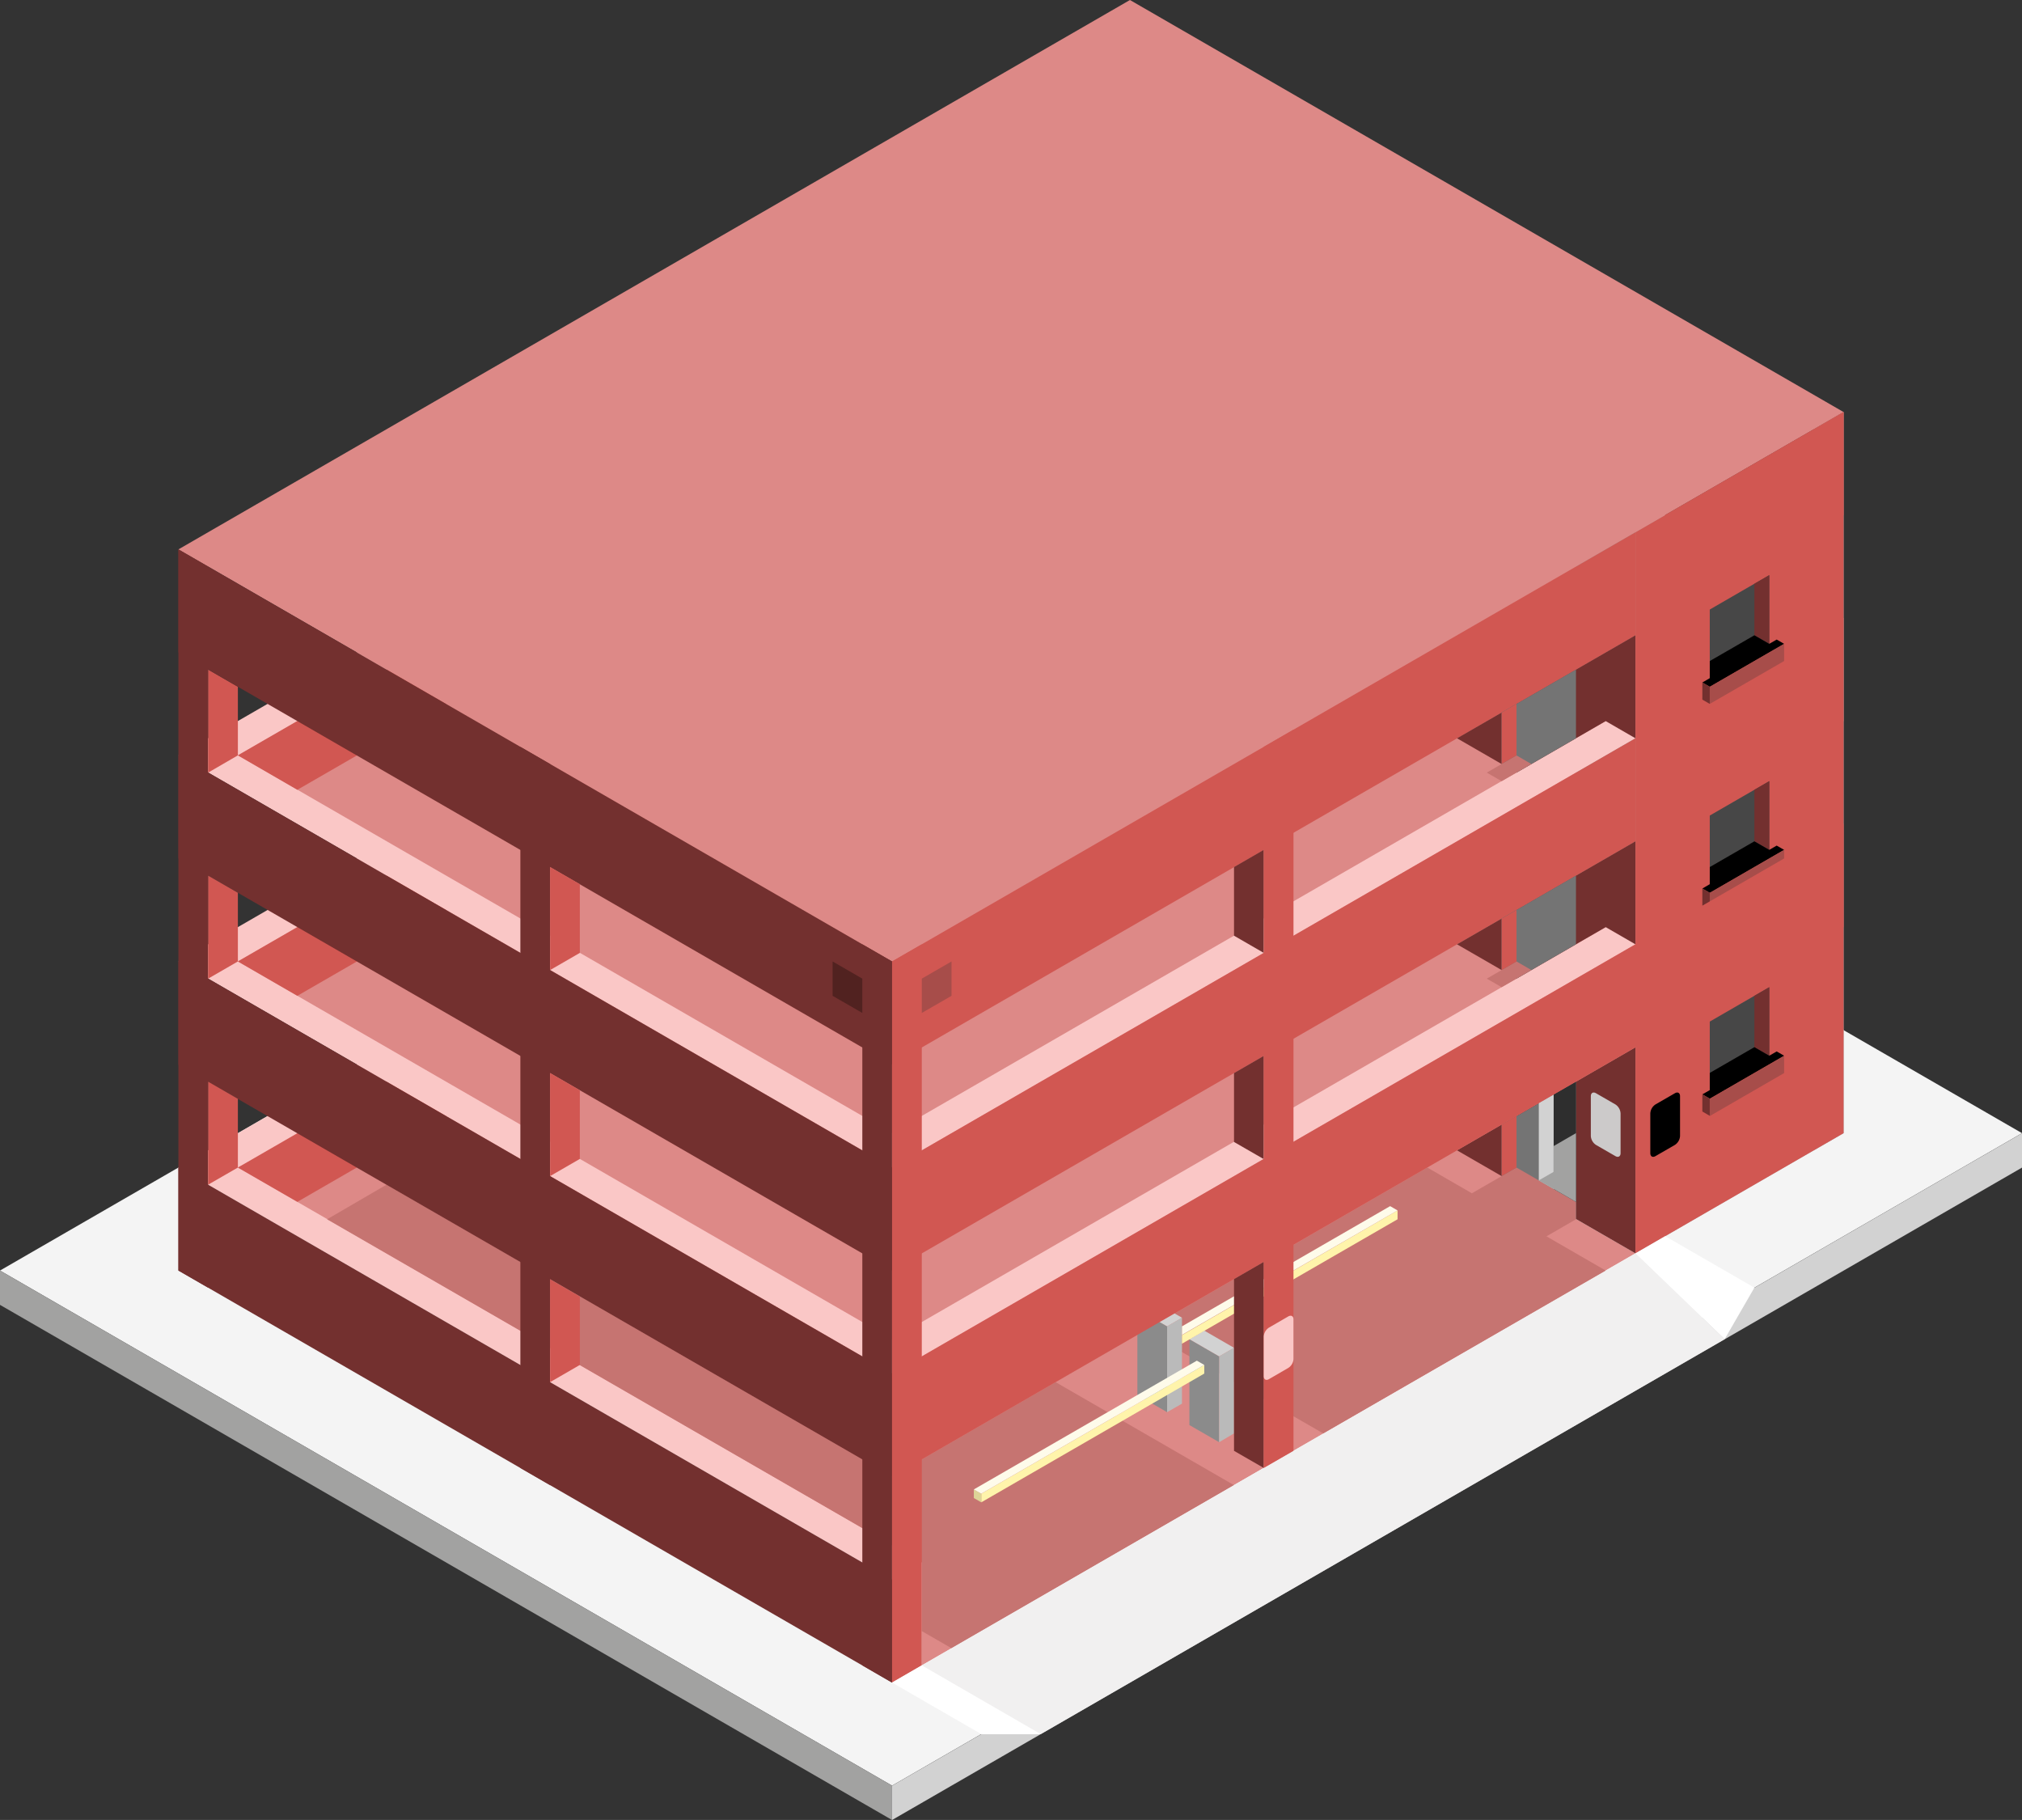 <svg id="Layer_1" data-name="Layer 1" xmlns="http://www.w3.org/2000/svg" viewBox="0 0 340 305.99"><rect x="0" y="0" width="340" height="305.99" fill="#333333" stroke="none"/><defs><style>.cls-1{fill:#f4f4f4;}.cls-2{fill:#d2d2d2;}.cls-3{fill:#a2a2a1;}.top-light-2{fill:#fac7c6;}.top-prim{fill:#dd8987;}.cls-4{fill:#bababa;}.exterior-R-prim{fill:#d15752;}.top-dark{fill:#c67471;}.exterior-L-prim{fill:#73302f;}.cls-5{fill:#474747;}.cls-6{fill:#747474;}.cls-7{fill:#fff;}.cls-8{fill:#f1f0f0;}.cls-9{fill:#2e2e2e;}.exterior-R-dark{fill:#a74d4a;}.exterior-L-dark{fill:#512220;}.cls-10{fill:#cccaca;}.cls-11{fill:#8b8b8b;}.cls-12{fill:#fff4ab;}.cls-13{fill:#ddd497;}.cls-14{fill:#fefbea;}</style></defs><title>Artboard 8</title><g id="Group"><path id="Path" class="cls-1" d="M150,300.22l190-109.7-150-86.6L0,213.62Z"/><path id="Path-2" data-name="Path" class="cls-2" d="M150,306v-5.77l190-109.7v5.78Z"/><path id="Path-3" data-name="Path" class="cls-3" d="M0,219.39v-5.77l150,86.6V306Z"/><path id="Path-4" data-name="Path" class="top-light-2" d="M30,196.3l160-92.38L310,173.2,150,265.58Z"/><path id="Path-5" data-name="Path" class="top-prim" d="M40,196.3l110,63.5,150-86.6L200,115.47Z"/><path id="Path-6" data-name="Path" class="cls-4" d="M275,210.73l35-20.21V173.2l-35,20.21Z"/><path id="Path-7" data-name="Path" class="exterior-R-prim" d="M40,196.3l150-86.61v11.55L50,202.07Z"/><path id="Path-8" data-name="Path" class="cls-3" d="M305,176.09l-5-2.89V161.65l5-2.88Z"/><path id="Path-9" data-name="Path" class="top-light-2" d="M30,161.65,190,69.28l120,69.28L150,230.94Z"/><path id="Path-10" data-name="Path" class="top-prim" d="M40,161.65l110,63.51,150-86.6L190,75.05Z"/><path id="Path-11" data-name="Path" class="cls-3" d="M300,138.56l-10,5.77-90-52V80.83Z"/><path id="Path-12" data-name="Path" class="exterior-R-prim" d="M40,161.65l150-86.6V86.6L50,167.43Z"/><path id="Path-13" data-name="Path" class="top-light-2" d="M30,127,190,34.64l120,69.28L150,196.3Z"/><path id="Path-14" data-name="Path" class="top-prim" d="M155,280l120-69.28L242.5,192,155,242.48Z"/><path id="Path-15" data-name="Path" class="top-dark" d="M155,262.69v11.55l5,2.88,47.5-27.42-30-17.32L150,248.26,65,199.18,55,205Z"/><path id="Path-16" data-name="Path" class="exterior-R-prim" d="M150,213.62l160-92.38V103.92L150,196.3Z"/><path id="Path-17" data-name="Path" class="exterior-L-prim" d="M30,127,150,196.3v17.32L30,144.33Z"/><path id="Path-18" data-name="Path" class="exterior-L-prim" d="M30,161.65l120,69.29v17.32L30,179Z"/><path id="Path-19" data-name="Path" class="exterior-L-prim" d="M30,196.3l120,69.28V282.9L30,213.62Z"/><path id="Path-20" data-name="Path" class="exterior-L-prim" d="M35,216.5V95.26l-5-2.89V213.62Z"/><path id="Path-21" data-name="Path" class="exterior-R-prim" d="M40,127V115.47l-5-2.89V129.9Z"/><path id="Path-22" data-name="Path" class="cls-3" d="M300,103.92V92.37l5-2.88v17.32Z"/><path id="Path-23" data-name="Path" class="exterior-R-prim" d="M35,164.54l5-2.89V150.11l-5-2.89Z"/><path id="Path-24" data-name="Path" class="exterior-R-prim" d="M35,199.18l5-2.88V184.75l-5-2.89Z"/><path id="Path-25" data-name="Path" class="cls-3" d="M305,141.45l-5-2.89V127l5-2.88Z"/><path id="Path-26" data-name="Path" class="cls-4" d="M305,193.41V72.17l5-2.89V190.52Z"/><path id="Path-27" data-name="Path" class="top-prim" d="M40,127l110,63.51,150-86.6L190,40.41Z"/><path id="Path-28" data-name="Path" class="cls-3" d="M300,103.92l-10,5.77-90-52V46.18Z"/><path id="Path-29" data-name="Path" class="exterior-R-prim" d="M40,127l150-86.6V52L50,132.79Z"/><path id="anchor-0_144.34" class="top-prim" d="M30,92.37,190,0,310,69.28,150,161.65Z"/><path id="Path-30" data-name="Path" class="exterior-R-prim" d="M150,179,310,86.6V69.28L150,161.65Z"/><path id="Path-31" data-name="Path" class="exterior-L-prim" d="M30,92.37l120,69.28V179L30,109.69Z"/><path id="Path-32" data-name="Path" class="exterior-L-prim" d="M275,124.13l-5-2.89-15,8.66-10-5.77,30-17.32Z"/><path id="Path-33" data-name="Path" class="exterior-L-prim" d="M275,158.77l-5-2.89-15,8.66-10-5.77,30-17.32Z"/><path id="Path-34" data-name="Path" class="exterior-L-prim" d="M275,210.73l-30-17.32,30-17.32Z"/><path id="Path-35" data-name="Path" class="exterior-L-prim" d="M150,282.9V161.65l-5-2.88V280Z"/><path id="Path-36" data-name="Path" class="exterior-L-prim" d="M92.5,249.7V128.46l-5-2.89V246.81Z"/><path id="Path-37" data-name="Path" class="exterior-L-prim" d="M212.5,160.21l-5-2.89V145.78l5-2.89Z"/><path id="Path-38" data-name="Path" class="exterior-L-prim" d="M212.5,177.53l-5,2.89V192l5,2.88Z"/><path id="Path-39" data-name="Path" class="exterior-R-prim" d="M150,282.9V161.65l5-2.88V280Z"/><path id="Path-40" data-name="Path" class="cls-4" d="M275,210.73V89.49l5-2.89V207.84Z"/><path id="Path-41" data-name="Path" class="exterior-R-prim" d="M310,69.28,275,89.49V210.73l35-20.21Z"/><path id="Path-42" data-name="Path" class="cls-5" d="M287.5,171.76l10-5.78v11.55l-10,5.78Z"/><path id="Path-43" data-name="Path" class="cls-5" d="M287.5,137.12l10-5.78v11.55l-10,5.77Z"/><path id="Path-44" data-name="Path" class="cls-5" d="M287.5,102.48l10-5.78v11.55l-10,5.77Z"/><path id="Path-45" data-name="Path" class="exterior-L-prim" d="M297.5,177.53l-2.5-1.44v-8.66l2.5-1.45Z"/><path id="Path-46" data-name="Path" class="exterior-L-prim" d="M297.5,142.89l-2.5-1.44v-8.66l2.5-1.45Z"/><path id="Path-47" data-name="Path" class="exterior-L-prim" d="M297.5,108.25l-2.5-1.44V98.15l2.5-1.45Z"/><path id="Path-48" data-name="Path" class="top-light-3" d="M286.25,114.75l1.25-.73v-2.88l7.5-4.33,2.5,1.44,1.25-.72,1.25.72-12.5,7.22Z"/><path id="Path-49" data-name="Path" class="top-light-3" d="M286.25,149.39l1.25-.73v-2.88l7.5-4.33,2.5,1.44,1.25-.72,1.25.72-12.5,7.22Z"/><path id="Path-50" data-name="Path" class="top-light-3" d="M286.25,184l1.25-.72v-2.89l7.5-4.33,2.5,1.44,1.25-.72,1.25.72-12.5,7.22Z"/><path id="Path-51" data-name="Path" class="cls-6" d="M265,158.77l-10,5.77-2.5-1.44v-8.66l12.5-7.22Z"/><path id="Path-52" data-name="Path" class="cls-6" d="M265,124.13l-10,5.77-2.5-1.44V119.8l12.5-7.22Z"/><path id="Path-53" data-name="Path" class="cls-6" d="M265,205l-12.5-7.22v-8.66l12.5-7.22Z"/><path id="Path-54" data-name="Path" class="top-dark" d="M250,164.54l5-2.89,2.5,1.45-5,2.88Z"/><path id="Path-55" data-name="Path" class="top-dark" d="M250,129.9l5-2.89,2.5,1.45-5,2.88Z"/><path id="Path-56" data-name="Path" class="top-dark" d="M245,202.07l10-5.77,10,5.77V205l-7.5,4.33Z"/><path id="Path-57" data-name="Path" class="exterior-R-prim" d="M252.5,154.44,255,153v8.66l-2.5,1.45Z"/><path id="Path-58" data-name="Path" class="exterior-R-prim" d="M252.5,119.8l2.5-1.45V127l-2.5,1.45Z"/><path id="Path-59" data-name="Path" class="exterior-R-prim" d="M252.5,189.08l2.5-1.44v8.66l-2.5,1.44Z"/><path id="Path-60" data-name="Path" class="exterior-R-prim" d="M97.5,160.21V148.66l-5-2.88V163.1Z"/><path id="Path-61" data-name="Path" class="exterior-R-prim" d="M92.5,197.74l5-2.89V183.31l-5-2.89Z"/><path id="Path-62" data-name="Path" class="exterior-R-prim" d="M92.5,232.38l5-2.89V218l-5-2.89Z"/><path id="Path-63" data-name="Path" class="cls-7" d="M275,210.73l5-2.89,15,8.66-5,8.66Z"/><path id="Path-64" data-name="Path" class="cls-8" d="M212.5,246.81l15,14.44L175,291.56H165L155,280Z"/><path id="Path-65" data-name="Path" class="cls-8" d="M275,210.73l15,14.43-62.5,36.09-5-2.89-15-8.66Z"/><path id="Path-66" data-name="Path" class="cls-2" d="M258.75,198.46l2.5,1.44V184l-2.5,1.44Z"/><path id="Path-67" data-name="Path" class="cls-9" d="M265,181.86,261.25,184V199.9l3.75,2.17Z"/><path id="Path-68" data-name="Path" class="cls-3" d="M258.75,198.46l2.5-1.44v-4.33l3.75-2.17v11.55Z"/><path id="Path-69" data-name="Path" class="top-dark" d="M222.5,241,270,213.62,240,196.3l-22.5,13-25,14.43Z"/><path id="Path-70" data-name="Path" class="exterior-R-dark" d="M155,164.54l5-2.89v5.78l-5,2.88Z"/><path id="Path-71" data-name="Path" class="exterior-L-dark" d="M145,164.54l-5-2.89v5.78l5,2.88Z"/><path id="Path-72" data-name="Path" class="exterior-L-prim" d="M286.25,114.75v2.88l1.25.72v-2.88Z"/><path id="Path-73" data-name="Path" class="exterior-L-prim" d="M286.25,149.39v2.88l1.25.72v-2.88Z"/><path id="Path-74" data-name="Path" class="exterior-L-prim" d="M286.25,184v2.88l1.25.73v-2.89Z"/><path id="Path-75" data-name="Path" class="exterior-R-dark" d="M300,108.25v2.89l-12.5,7.21v-2.88Z"/><path id="Path-76" data-name="Path" class="exterior-R-dark" d="M300,142.89v2.89L287.5,153v-2.88Z"/><path id="Path-77" data-name="Path" class="exterior-R-dark" d="M300,177.53v2.89l-12.5,7.22v-2.89Z"/><path id="Path-78" data-name="Path" class="top-light-3" d="M278.37,185.69l3.26-1.88c.48-.28.87-.06.87.5V191a1.92,1.92,0,0,1-.87,1.5l-3.26,1.88c-.48.28-.87.05-.87-.5v-6.66A1.92,1.92,0,0,1,278.37,185.69Z"/><path id="Path-79" data-name="Path" class="cls-10" d="M271.63,185.69l-3.26-1.88c-.48-.28-.87-.06-.87.5V191a1.92,1.92,0,0,0,.87,1.5l3.26,1.88c.48.28.87.05.87-.5v-6.66A1.92,1.92,0,0,0,271.63,185.69Z"/><path id="Path-80" data-name="Path" class="cls-11" d="M205,242.48l-5-2.88V225.16l5,2.89Z"/><path id="Path-81" data-name="Path" class="cls-11" d="M196.25,237.43l-5-2.88V220.11l5,2.89Z"/><path id="Path-82" data-name="Path" class="cls-4" d="M207.5,241V226.61l-2.5,1.44v14.43Z"/><path id="Path-83" data-name="Path" class="cls-4" d="M198.75,236V221.55l-2.5,1.45v14.43Z"/><path id="Path-84" data-name="Path" class="cls-2" d="M200,225.16l2.5-1.44,5,2.89-2.5,1.44Z"/><path id="Path-85" data-name="Path" class="cls-2" d="M191.25,220.11l2.5-1.44,5,2.88-2.5,1.45Z"/><path id="Path-86" data-name="Path" class="exterior-R-prim" d="M150,248.26l160-92.38V138.56L150,230.94Z"/><path id="Path-87" data-name="Path" class="cls-12" d="M202.5,230.94,165,252.59v-1.45l37.5-21.65Z"/><path id="Path-88" data-name="Path" class="cls-12" d="M235,205l-36.25,20.92v-1.44L235,203.51Z"/><path id="Path-89" data-name="Path" class="cls-13" d="M163.75,250.42l1.25.72v1.45l-1.25-.72Z"/><path id="Path-90" data-name="Path" class="cls-14" d="M201.25,228.77l1.25.72L165,251.14l-1.25-.72Z"/><path id="Path-91" data-name="Path" class="cls-14" d="M233.75,202.79l1.25.72-36.25,20.93V223Z"/><path id="Path-92" data-name="Path" class="exterior-L-prim" d="M212.5,212.17l-5,2.89v28.87l5,2.88Z"/><path id="Path-93" data-name="Path" class="exterior-R-prim" d="M212.5,246.81V125.57l5-2.89V243.93Z"/><path id="Path-94" data-name="Path" class="top-light-2" d="M213.37,223.22l3.26-1.89c.48-.27.87-.05.87.5v6.66a1.89,1.89,0,0,1-.87,1.5l-3.26,1.89c-.48.28-.87.05-.87-.5v-6.66A1.92,1.92,0,0,1,213.37,223.22Z"/><path id="Path-95" data-name="Path" class="cls-7" d="M165,291.56h10L155,280l-5,2.89Z"/></g></svg>